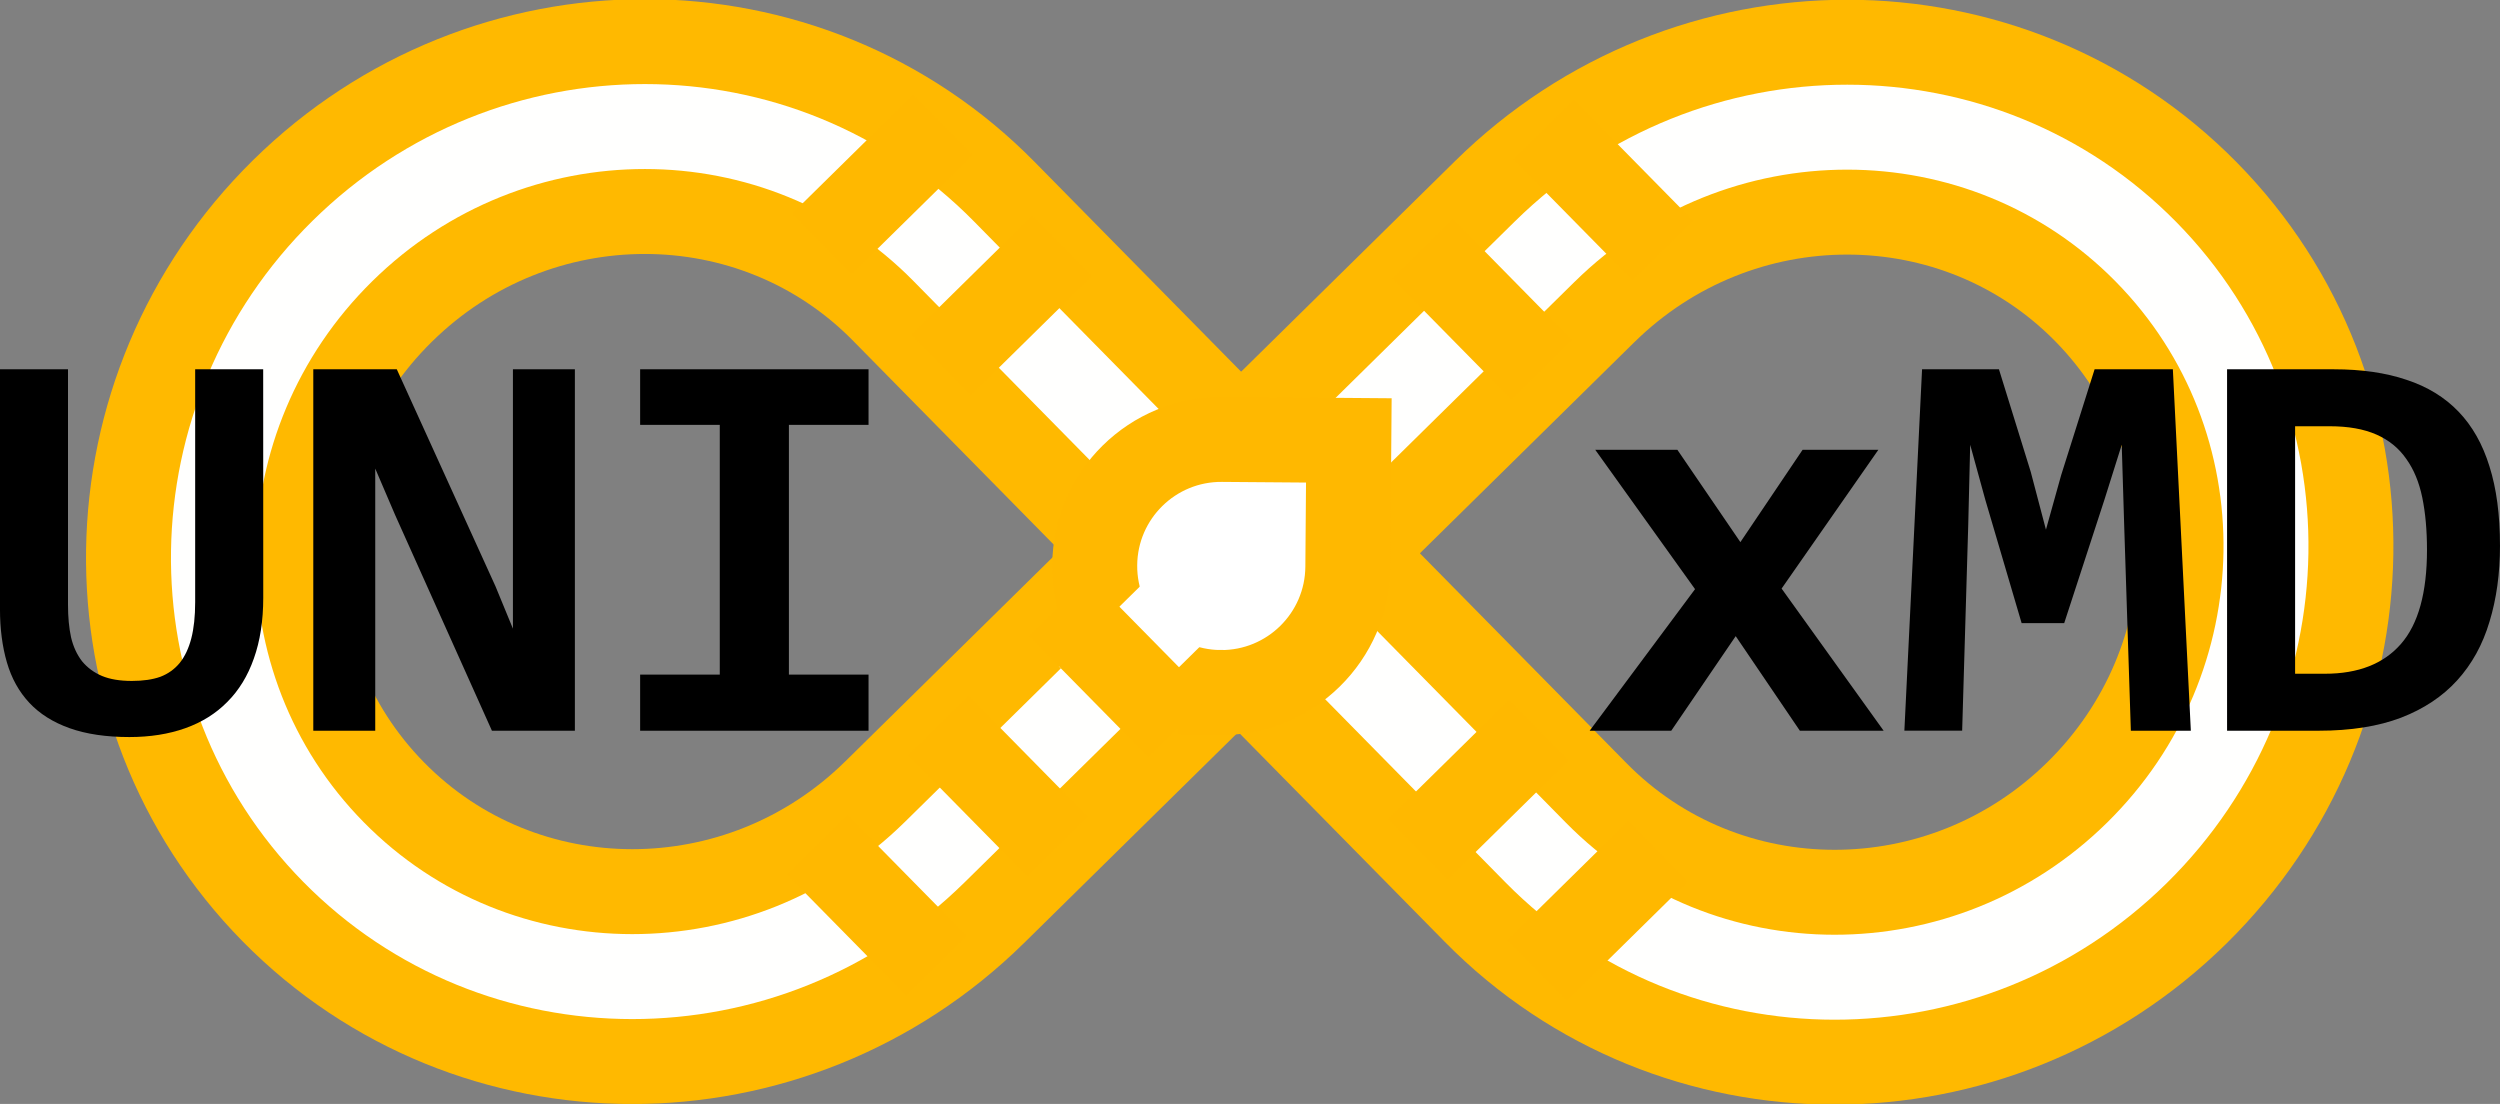 <?xml version="1.0" encoding="UTF-8" standalone="no"?>
<svg
   xmlns:dc="http://purl.org/dc/elements/1.1/"
   xmlns:cc="http://creativecommons.org/ns#"
   xmlns:rdf="http://www.w3.org/1999/02/22-rdf-syntax-ns#"
   xmlns:svg="http://www.w3.org/2000/svg"
   xmlns="http://www.w3.org/2000/svg"
   xmlns:sodipodi="http://sodipodi.sourceforge.net/DTD/sodipodi-0.dtd"
   xmlns:inkscape="http://www.inkscape.org/namespaces/inkscape"
   width="155.735mm"
   height="68.768mm"
   viewBox="0 0 155.735 68.768"
   version="1.1"
   id="svg8"
   inkscape:version="0.92.4 (5da689c313, 2019-01-14)"
   sodipodi:docname="logo.svg">
  <rect x="0" y="0" width="155.735" height="68.768" fill="#808080" stroke="none"/>
  <defs
     id="defs2">
    <rect
       x="44.634"
       y="79.914"
       width="95.16"
       height="44.04"
       id="rect854" />
    <rect
       x="44.634"
       y="79.914"
       width="95.16"
       height="44.04"
       id="rect865" />
  </defs>
  <sodipodi:namedview
     id="base"
     pagecolor="#ffffff"
     bordercolor="#666666"
     borderopacity="1.0"
     inkscape:pageopacity="0.0"
     inkscape:pageshadow="2"
     inkscape:zoom="0.98994949"
     inkscape:cx="558.86643"
     inkscape:cy="90.459639"
     inkscape:document-units="mm"
     inkscape:current-layer="layer1"
     inkscape:document-rotation="0"
     showgrid="false"
     inkscape:snap-bbox="true"
     inkscape:bbox-nodes="true"
     inkscape:snap-bbox-edge-midpoints="true"
     inkscape:snap-bbox-midpoints="true"
     inkscape:snap-others="true"
     inkscape:snap-grids="true"
     inkscape:snap-to-guides="true"
     inkscape:snap-global="false"
     inkscape:bbox-paths="true"
     inkscape:object-paths="true"
     inkscape:snap-intersection-paths="true"
     inkscape:snap-smooth-nodes="true"
     inkscape:snap-midpoints="true"
     inkscape:snap-object-midpoints="true"
     inkscape:snap-center="true"
     inkscape:snap-text-baseline="true"
     inkscape:object-nodes="true"
     inkscape:snap-nodes="true"
     inkscape:window-width="1920"
     inkscape:window-height="1017"
     inkscape:window-x="1912"
     inkscape:window-y="-8"
     inkscape:window-maximized="1">
    <inkscape:grid
       type="xygrid"
       id="grid833"
       originx="-68.096"
       originy="-77.547" />
  </sodipodi:namedview>
  <g
     inkscape:label="레이어 1"
     inkscape:groupmode="layer"
     id="layer1"
     style="display:inline;opacity:1"
     transform="translate(-68.096,-63.684)">
    <g
       id="g844"
       style="stroke:#ffb900;stroke-opacity:1"
       transform="rotate(0.448,-925.479,-3358.18)">
      <path
         id="path837"
         style="fill:none;stroke:#ffb900;stroke-width:15.875;stroke-linecap:round;stroke-linejoin:round;stroke-miterlimit:4;stroke-dasharray:none;stroke-opacity:1"
         d="m 153.454,108.445 c -10.416,10.416 -27.182,10.539 -37.447,0.274 -10.265,-10.265 -10.143,-27.031 0.274,-37.447 10.416,-10.416 27.182,-10.539 37.447,-0.274 5.133,5.133 18.587,18.587 18.587,18.587 0,0 -13.652,13.652 -18.86,18.86 z"
         sodipodi:nodetypes="sssscs"
         inkscape:connector-curvature="0" />
      <path
         id="path840"
         style="fill:none;stroke:#ffb900;stroke-width:15.875;stroke-linecap:round;stroke-linejoin:round;stroke-miterlimit:4;stroke-dasharray:none;stroke-opacity:1"
         d="m 191.175,70.725 c 10.416,-10.416 27.182,-10.539 37.447,-0.274 10.265,10.265 10.143,27.031 -0.274,37.447 -10.416,10.416 -27.182,10.539 -37.447,0.274 -5.133,-5.133 -18.587,-18.587 -18.587,-18.587 0,0 13.652,-13.652 18.86,-18.86 z"
         sodipodi:nodetypes="sssscs"
         inkscape:connector-curvature="0" />
    </g>
    <g
       id="g850"
       style="stroke:#fffffe;stroke-width:5.292;stroke-miterlimit:4;stroke-dasharray:none;stroke-opacity:1"
       transform="rotate(0.448,-925.479,-3358.18)">
      <path
         id="path846"
         style="fill:none;stroke:#fffffe;stroke-width:5.292;stroke-linecap:round;stroke-linejoin:round;stroke-miterlimit:4;stroke-dasharray:none;stroke-opacity:1"
         d="m 153.454,108.445 c -10.416,10.416 -27.182,10.539 -37.447,0.274 -10.265,-10.265 -10.143,-27.031 0.274,-37.447 10.416,-10.416 27.182,-10.539 37.447,-0.274 5.133,5.133 18.587,18.587 18.587,18.587 0,0 -13.652,13.652 -18.86,18.86 z"
         sodipodi:nodetypes="sssscs"
         inkscape:connector-curvature="0" />
      <path
         id="path848"
         style="fill:none;stroke:#fffffe;stroke-width:5.292;stroke-linecap:round;stroke-linejoin:round;stroke-miterlimit:4;stroke-dasharray:none;stroke-opacity:1"
         d="m 191.175,70.725 c 10.416,-10.416 27.182,-10.539 37.447,-0.274 10.265,10.265 10.143,27.031 -0.274,37.447 -10.416,10.416 -27.182,10.539 -37.447,0.274 -5.133,-5.133 -18.587,-18.587 -18.587,-18.587 0,0 13.652,-13.652 18.86,-18.86 z"
         sodipodi:nodetypes="sssscs"
         inkscape:connector-curvature="0" />
    </g>
  </g>
  <g
     inkscape:groupmode="layer"
     id="layer4"
     inkscape:label="레이어 4"
     style="display:inline"
     transform="translate(-68.096,-63.684)">
    <path
       id="path869"
       style="display:inline;fill:#ffffff;fill-opacity:1;stroke:#ffb800;stroke-width:5.292;stroke-linecap:round;stroke-linejoin:miter;stroke-miterlimit:4;stroke-dasharray:none;stroke-opacity:1"
       d="m 144.113,106.824 c -4.354,-0.034 -7.856,-3.591 -7.822,-7.945 0.034,-4.354 3.591,-7.856 7.945,-7.822 2.177,0.017 7.884,0.062 7.884,0.062 0,0 -0.045,5.707 -0.062,7.884 -0.034,4.354 -3.591,7.856 -7.945,7.822 z"
       sodipodi:nodetypes="ssscss"
       inkscape:connector-curvature="0" />
    <rect
       style="fill:#ffffff;fill-opacity:1;stroke:none;stroke-width:5.292;stroke-linecap:round;stroke-linejoin:miter;stroke-miterlimit:4;stroke-dasharray:none;stroke-opacity:1"
       id="rect1025"
       width="7.938"
       height="5.292"
       x="21.733"
       y="169.007"
       transform="rotate(-44.552)" />
  </g>
  <g
     inkscape:groupmode="layer"
     id="layer3"
     inkscape:label="레이어 3"
     style="display:inline"
     transform="translate(-68.096,-63.684)">
    <rect
       style="fill:#ffb800;fill-opacity:1;stroke:none;stroke-width:3.864;stroke-linecap:round;stroke-linejoin:miter;stroke-miterlimit:4;stroke-dasharray:none;stroke-opacity:1"
       id="rect872"
       width="5.292"
       height="10.583"
       x="137.257"
       y="-40.254"
       transform="rotate(45.448)" />
    <rect
       style="fill:#ffb800;fill-opacity:1;stroke:none;stroke-width:3.864;stroke-linecap:round;stroke-linejoin:miter;stroke-miterlimit:4;stroke-dasharray:none;stroke-opacity:1"
       id="rect874"
       width="5.292"
       height="10.583"
       x="147.84"
       y="-40.254"
       transform="rotate(45.448)" />
    <rect
       style="fill:#ffb800;fill-opacity:1;stroke:none;stroke-width:3.864;stroke-linecap:round;stroke-linejoin:miter;stroke-miterlimit:4;stroke-dasharray:none;stroke-opacity:1"
       id="rect893"
       width="5.292"
       height="10.583"
       x="190.174"
       y="-40.254"
       transform="rotate(45.448)" />
    <rect
       style="fill:#ffb800;fill-opacity:1;stroke:none;stroke-width:3.864;stroke-linecap:round;stroke-linejoin:miter;stroke-miterlimit:4;stroke-dasharray:none;stroke-opacity:1"
       id="rect895"
       width="5.292"
       height="10.583"
       x="200.757"
       y="-40.254"
       transform="rotate(45.448)" />
    <rect
       style="fill:#ffb800;fill-opacity:1;stroke:none;stroke-width:3.864;stroke-linecap:round;stroke-linejoin:miter;stroke-miterlimit:4;stroke-dasharray:none;stroke-opacity:1"
       id="rect945"
       width="5.292"
       height="10.583"
       x="0.566"
       y="166.361"
       transform="rotate(-44.552)" />
    <rect
       style="fill:#ffb800;fill-opacity:1;stroke:none;stroke-width:3.864;stroke-linecap:round;stroke-linejoin:miter;stroke-miterlimit:4;stroke-dasharray:none;stroke-opacity:1"
       id="rect947"
       width="5.292"
       height="10.583"
       x="11.15"
       y="166.361"
       transform="rotate(-44.552)" />
    <rect
       style="fill:#ffb800;fill-opacity:1;stroke:none;stroke-width:3.864;stroke-linecap:round;stroke-linejoin:miter;stroke-miterlimit:4;stroke-dasharray:none;stroke-opacity:1"
       id="rect949"
       width="5.292"
       height="10.583"
       x="21.733"
       y="166.361"
       transform="rotate(-44.552)" />
    <rect
       style="fill:#ffb800;fill-opacity:1;stroke:none;stroke-width:3.864;stroke-linecap:round;stroke-linejoin:miter;stroke-miterlimit:4;stroke-dasharray:none;stroke-opacity:1"
       id="rect955"
       width="5.292"
       height="10.583"
       x="53.483"
       y="166.361"
       transform="rotate(-44.552)" />
    <rect
       style="fill:#ffb800;fill-opacity:1;stroke:none;stroke-width:3.864;stroke-linecap:round;stroke-linejoin:miter;stroke-miterlimit:4;stroke-dasharray:none;stroke-opacity:1"
       id="rect957"
       width="5.292"
       height="10.583"
       x="64.066"
       y="166.361"
       transform="rotate(-44.552)" />
  </g>
  <g
     inkscape:groupmode="layer"
     id="layer2"
     inkscape:label="레이어 2"
     style="display:inline"
     transform="translate(-68.096,-63.684)">
    <g
       aria-label="UNI"
       transform="translate(-15.01,-1.321)"
       id="text852"
       style="font-size:35.278px;line-height:1.25;font-family:Consolas;-inkscape-font-specification:Consolas;white-space:pre;shape-inside:url(#rect854);opacity:1">
      <path
         d="m 99.505,102.238 q 0,2.153 -0.586,3.79 -0.568,1.619 -1.654,2.704 -1.068,1.085 -2.618,1.636 -1.55,0.551 -3.48,0.551 -2.17,0 -3.721,-0.551 -1.55,-0.551 -2.515,-1.585 -0.965,-1.034 -1.395,-2.515 -0.431,-1.481 -0.431,-3.325 V 88.01 h 4.237 v 14.676 q 0,1.137 0.189,2.015 0.207,0.878 0.689,1.499 0.5,0.603 1.24,0.913 0.741,0.31 1.86,0.31 1.051,0 1.774,-0.258 0.723,-0.276 1.206,-0.861 0.482,-0.603 0.723,-1.533 0.241,-0.93 0.241,-2.257 V 88.01 h 4.237 z"
         style="font-style:normal;font-variant:normal;font-weight:bold;font-stretch:normal;font-size:35.278px;font-family:Consolas;-inkscape-font-specification:'Consolas Bold';text-align:end;text-anchor:end"
         id="path863"
         inkscape:connector-curvature="0" />
      <path
         d="m 113.75,110.524 -6.029,-13.436 -1.24,-2.894 v 9.336 6.994 h -3.859 V 88.01 h 5.202 l 6.149,13.522 1.085,2.635 v -9.939 -6.218 h 3.859 v 22.514 z"
         style="font-style:normal;font-variant:normal;font-weight:bold;font-stretch:normal;font-size:35.278px;font-family:Consolas;-inkscape-font-specification:'Consolas Bold';text-align:end;text-anchor:end"
         id="path865"
         inkscape:connector-curvature="0" />
      <path
         d="m 122.983,91.472 v -3.462 h 14.228 v 3.462 h -4.961 v 15.555 h 4.961 v 3.497 h -14.228 v -3.497 h 4.961 V 91.472 Z"
         style="font-style:normal;font-variant:normal;font-weight:bold;font-stretch:normal;font-size:35.278px;font-family:Consolas;-inkscape-font-specification:'Consolas Bold';text-align:end;text-anchor:end"
         id="path867"
         inkscape:connector-curvature="0" />
    </g>
    <g
       aria-label="xMD"
       transform="translate(84.949,-1.321)"
       id="text863"
       style="font-size:35.278px;line-height:1.25;font-family:Consolas;-inkscape-font-specification:Consolas;white-space:pre;shape-inside:url(#rect865);opacity:1">
      <path
         d="m 95.267,110.524 -3.996,-5.891 -4.014,5.891 h -5.082 l 6.563,-8.819 -6.218,-8.682 h 5.116 l 3.927,5.753 3.876,-5.753 h 4.72 l -6.029,8.647 6.356,8.854 z"
         style="font-style:normal;font-variant:normal;font-weight:bold;font-stretch:normal;font-size:35.278px;font-family:Consolas;-inkscape-font-specification:'Consolas Bold';text-align:end;text-anchor:end"
         id="path870"
         inkscape:connector-curvature="0" />
      <path
         d="m 115.886,110.524 -0.413,-12.73 -0.155,-5.082 -1.085,3.445 -2.498,7.665 h -2.653 l -2.257,-7.665 -0.947,-3.445 -0.121,4.978 -0.379,12.833 h -3.6 l 1.102,-22.514 h 4.789 l 1.981,6.391 0.947,3.6 0.947,-3.393 2.084,-6.597 h 4.875 l 1.12,22.514 z"
         style="font-style:normal;font-variant:normal;font-weight:bold;font-stretch:normal;font-size:35.278px;font-family:Consolas;-inkscape-font-specification:'Consolas Bold';text-align:end;text-anchor:end"
         id="path872"
         inkscape:connector-curvature="0" />
      <path
         d="m 138.882,98.983 q 0,2.618 -0.655,4.754 -0.637,2.136 -2.015,3.652 -1.361,1.499 -3.497,2.325 -2.136,0.81 -5.116,0.81 h -5.719 V 88.01 h 6.666 q 2.584,0 4.513,0.655 1.946,0.637 3.238,1.981 1.292,1.344 1.929,3.411 0.655,2.067 0.655,4.926 z m -4.548,0.276 q 0,-1.826 -0.293,-3.256 -0.293,-1.43 -0.999,-2.412 -0.689,-0.999 -1.86,-1.516 -1.171,-0.517 -2.911,-0.517 h -2.153 v 15.417 h 1.86 q 3.118,0 4.737,-1.86 1.619,-1.86 1.619,-5.857 z"
         style="font-style:normal;font-variant:normal;font-weight:bold;font-stretch:normal;font-size:35.278px;font-family:Consolas;-inkscape-font-specification:'Consolas Bold';text-align:end;text-anchor:end"
         id="path874"
         inkscape:connector-curvature="0" />
    </g>
  </g>
</svg>
